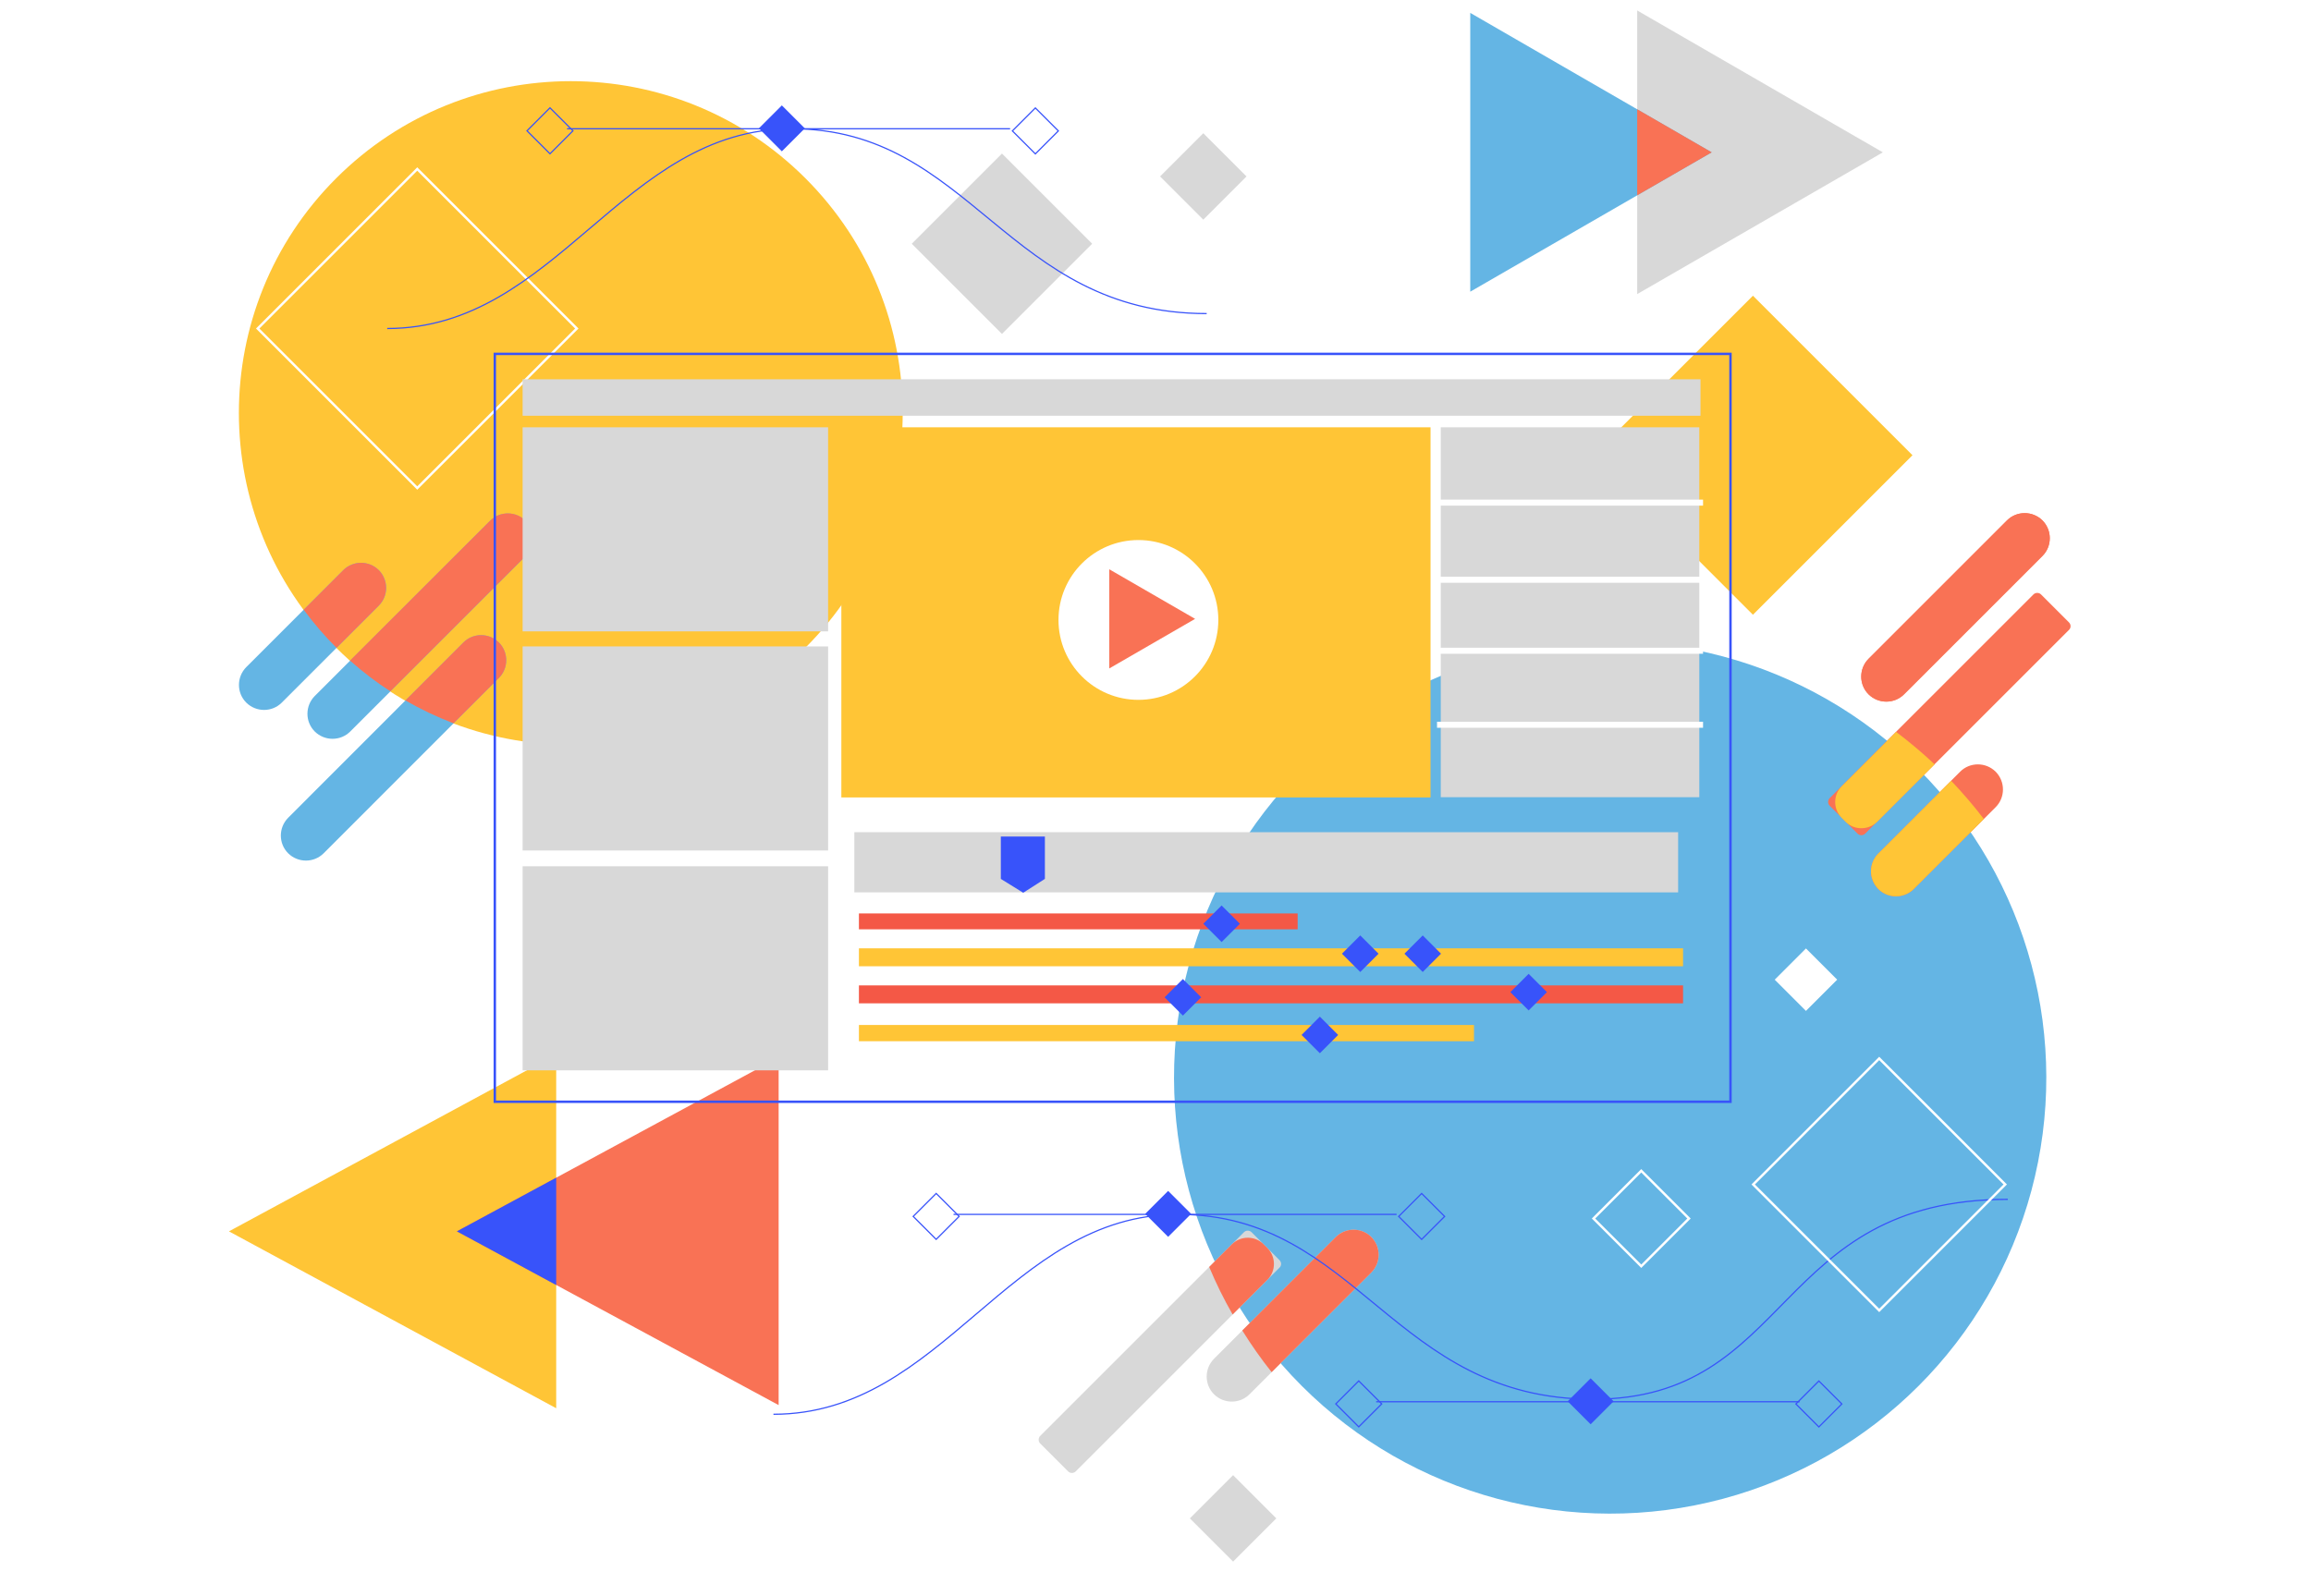 <?xml version="1.0" encoding="utf-8"?>
<!-- Generator: Adobe Illustrator 25.2.0, SVG Export Plug-In . SVG Version: 6.00 Build 0)  -->
<svg version="1.1" id="Layer_1" xmlns="http://www.w3.org/2000/svg" xmlns:xlink="http://www.w3.org/1999/xlink" x="0px" y="0px"
	 viewBox="0 0 1920 1326" style="enable-background:new 0 0 1920 1326;" xml:space="preserve">
<style type="text/css">
	.st0{fill:#FFFFFF;}
	.st1{fill:#64B5E4;}
	.st2{fill:#F97255;}
	.st3{fill:#FFC536;}
	.st4{fill:#D8D8D8;}
	.st5{fill:none;stroke:#FFFFFF;stroke-width:2;stroke-miterlimit:10;}
	.st6{fill:#3853FA;}
	.st7{fill:none;stroke:#3853FA;stroke-miterlimit:10;}
	.st8{fill:none;stroke:#3853FA;stroke-width:2;stroke-miterlimit:10;}
	.st9{fill:#F45846;}
</style>
<rect x="-222" y="-56.3" class="st0" width="2178.4" height="1409.4"/>
<g>
	<g>
		<g>
			
				<ellipse transform="matrix(0.707 -0.707 0.707 0.707 -241.344 1208.381)" class="st1" cx="1338" cy="895.5" rx="362.4" ry="362.4"/>
			<g>
				<path class="st2" d="M1718.9,523.5l-169.3,169.3c-1.7,1.7-4.6,1.7-6.3,0l-23.2-23.2c-1.7-1.7-1.7-4.6,0-6.3l169.3-169.3
					c1.7-1.7,4.6-1.7,6.3,0l23.2,23.2C1720.7,519,1720.7,521.8,1718.9,523.5z"/>
				<path class="st2" d="M1696.9,462l-115,115c-8.1,8.1-21.3,8.1-29.5,0l0,0c-8.1-8.1-8.1-21.3,0-29.5l115-115
					c8.1-8.1,21.3-8.1,29.5,0l0,0C1705,440.7,1705,453.9,1696.9,462z"/>
				<path class="st2" d="M1658,670.8l-68,68c-8.1,8.1-21.3,8.1-29.5,0l0,0c-8.1-8.1-8.1-21.3,0-29.5l68-68c8.1-8.1,21.3-8.1,29.5,0
					l0,0C1666.1,649.5,1666.1,662.7,1658,670.8z"/>
			</g>
			<path class="st3" d="M1575.3,608.2l-45.2,45.2c-7.2,7.2-7.2,19,0,26.3l3.2,3.2c7.2,7.2,19,7.2,26.3,0l47.7-47.7
				C1597.1,625.6,1586.4,616.6,1575.3,608.2z"/>
			<path class="st2" d="M1696.9,462l-115,115c-8.1,8.1-21.3,8.1-29.5,0l0,0c-8.1-8.1-8.1-21.3,0-29.5l115-115
				c8.1-8.1,21.3-8.1,29.5,0l0,0C1705,440.7,1705,453.9,1696.9,462z"/>
			<path class="st3" d="M1621,648.8l-60.5,60.5c-8.1,8.1-8.1,21.3,0,29.5l0,0c8.1,8.1,21.3,8.1,29.5,0l58.2-58.2
				C1639.7,669.5,1630.6,658.9,1621,648.8z"/>
			<path class="st4" d="M1063,1053.5l-169.3,169.3c-1.7,1.7-4.6,1.7-6.3,0l-23.2-23.2c-1.7-1.7-1.7-4.6,0-6.3l169.3-169.3
				c1.7-1.7,4.6-1.7,6.3,0l23.2,23.2C1064.8,1049,1064.8,1051.8,1063,1053.5z"/>
			<path class="st4" d="M1139.3,1057.5l-101.2,101.2c-8.1,8.1-21.3,8.1-29.5,0l0,0c-8.1-8.1-8.1-21.3,0-29.5l101.2-101.2
				c8.1-8.1,21.3-8.1,29.5,0l0,0C1147.4,1036.2,1147.4,1049.4,1139.3,1057.5z"/>
			<path class="st2" d="M1109.8,1028l-77.7,77.7c7.5,12,15.6,23.6,24.4,34.6l82.8-82.8c8.1-8.1,8.1-21.3,0-29.5
				C1131.2,1019.9,1118,1019.9,1109.8,1028z"/>
		</g>
		<g>
			<g>
				
					<ellipse transform="matrix(0.707 -0.707 0.707 0.707 -103.753 435.894)" class="st3" cx="474.3" cy="343.2" rx="275.8" ry="275.8"/>
			</g>
			<g>
				<path class="st1" d="M436.6,462.3L291,607.9c-8.1,8.1-21.3,8.1-29.5,0h0c-8.1-8.1-8.1-21.3,0-29.5l145.6-145.6
					c8.1-8.1,21.3-8.1,29.5,0l0,0C444.7,440.9,444.7,454.1,436.6,462.3z"/>
				<path class="st1" d="M314.7,503.3l-80.6,80.6c-8.1,8.1-21.3,8.1-29.5,0l0,0c-8.1-8.1-8.1-21.3,0-29.5l80.6-80.6
					c8.1-8.1,21.3-8.1,29.5,0l0,0C322.9,482,322.9,495.2,314.7,503.3z"/>
				<path class="st1" d="M414.5,563.4L268.9,709.1c-8.1,8.1-21.3,8.1-29.5,0l0,0c-8.1-8.1-8.1-21.3,0-29.5L385,533.9
					c8.1-8.1,21.3-8.1,29.5,0l0,0C422.6,542.1,422.6,555.3,414.5,563.4z"/>
			</g>
			<path class="st2" d="M407.1,432.8L290.8,549c10.5,9.3,21.7,17.9,33.5,25.5l112.3-112.3c8.1-8.1,8.1-21.3,0-29.5
				C428.4,424.6,415.2,424.6,407.1,432.8z"/>
			<path class="st2" d="M285.2,473.8l-32.9,32.9c8.3,11.2,17.4,21.9,27.3,31.7l35.1-35.1c8.1-8.1,8.1-21.3,0-29.5
				C306.6,465.7,293.4,465.7,285.2,473.8z"/>
			<path class="st2" d="M385,533.9l-48.2,48.2c12.7,7.3,26.1,13.7,40,19l37.7-37.7c8.1-8.1,8.1-21.3,0-29.5
				C406.3,525.8,393.1,525.8,385,533.9z"/>
		</g>
		
			<rect x="253" y="179.2" transform="matrix(0.707 -0.707 0.707 0.707 -91.466 325.195)" class="st5" width="187.5" height="187.5"/>
		
			<rect x="1362.8" y="284.4" transform="matrix(0.707 -0.707 0.707 0.707 159.219 1140.735)" class="st3" width="187.5" height="187.5"/>
		
			<rect x="779.5" y="149.5" transform="matrix(0.707 -0.707 0.707 0.707 100.694 647.968)" class="st4" width="106" height="106"/>
		
			<rect x="974.4" y="121.2" transform="matrix(0.707 -0.707 0.707 0.707 189.201 749.844)" class="st4" width="50.8" height="50.8"/>
		
			<rect x="999.3" y="1236.5" transform="matrix(0.707 -0.707 0.707 0.707 -592.157 1094.122)" class="st4" width="50.8" height="50.8"/>
		
			<rect x="1335.8" y="984.5" transform="matrix(0.707 -0.707 0.707 0.707 -316.544 1260.997)" class="st5" width="56.1" height="56.1"/>
		
			<rect x="1482.3" y="795.7" transform="matrix(0.707 -0.707 0.707 0.707 -136.091 1299.574)" class="st0" width="36.7" height="36.7"/>
		<g>
			<polygon class="st3" points="462.1,876.3 462.1,1170.3 190.2,1023.3 			"/>
			<polygon class="st2" points="646.9,878.8 646.9,1167.7 379.6,1023.3 			"/>
			<polygon class="st6" points="462.1,1067.9 379.6,1023.3 462.1,978.7 			"/>
		</g>
		<g>
			<polygon class="st4" points="1360.2,8.7 1360.2,244.4 1564.3,126.6 			"/>
			<polygon class="st1" points="1221.5,10.7 1221.5,242.4 1422.1,126.6 			"/>
			<polygon class="st2" points="1360.2,162.3 1422.1,126.6 1360.2,90.8 			"/>
		</g>
		<path class="st2" d="M1049.8,1034c-7.2-7.2-19-7.2-26.3,0l-18.9,18.9c5.7,13.6,12.2,26.8,19.5,39.5l28.9-28.9
			c7.2-7.2,7.2-19,0-26.3L1049.8,1034z"/>
		<g>
			<path class="st7" d="M1668.1,996.7c-195.1,0-178.5,166.1-344.6,166.1s-195.1-153.6-344.6-153.6c-141.1,0-195.1,166.1-336.3,166.1
				"/>
			<g>
				<line class="st7" x1="792.2" y1="1009.2" x2="1160.3" y2="1009.2"/>
				
					<rect x="957.2" y="995.3" transform="matrix(0.707 -0.707 0.707 0.707 -429.007 981.835)" class="st6" width="27" height="27"/>
				
					<rect x="764.5" y="997.4" transform="matrix(0.707 -0.707 0.707 0.707 -486.969 846.21)" class="st7" width="27" height="27"/>
				
					<rect x="1167.9" y="997.4" transform="matrix(0.707 -0.707 0.707 0.707 -368.825 1131.436)" class="st7" width="27" height="27"/>
			</g>
			<g>
				<line class="st7" x1="1143.3" y1="1164.9" x2="1495.1" y2="1164.9"/>
				
					<rect x="1308.3" y="1151" transform="matrix(0.707 -0.707 0.707 0.707 -436.298 1275.739)" class="st6" width="27" height="27"/>
				
					<rect x="1115.6" y="1153.2" transform="matrix(0.707 -0.707 0.707 0.707 -494.26 1140.096)" class="st7" width="27" height="27"/>
				
					<rect x="1497.9" y="1153.2" transform="matrix(0.707 -0.707 0.707 0.707 -382.282 1410.441)" class="st7" width="27" height="27"/>
			</g>
		</g>
		<g>
			<path class="st7" d="M1002.5,260.6C836.5,260.6,807.4,107,657.9,107C516.8,107,462.8,273,321.7,273"/>
			<g>
				<line class="st7" x1="471.1" y1="107" x2="839.2" y2="107"/>
				
					<rect x="636.1" y="93.1" transform="matrix(0.707 -0.707 0.707 0.707 114.93 490.575)" class="st6" width="27" height="27"/>
				
					<rect x="443.5" y="95.2" transform="matrix(0.707 -0.707 0.707 0.707 56.967 354.95)" class="st7" width="27" height="27"/>
				
					<rect x="846.8" y="95.2" transform="matrix(0.707 -0.707 0.707 0.707 175.111 640.176)" class="st7" width="27" height="27"/>
			</g>
		</g>
		
			<rect x="1487.5" y="910.2" transform="matrix(0.707 -0.707 0.707 0.707 -238.613 1392.47)" class="st5" width="148.1" height="148.1"/>
	</g>
	<g>
		<g>
			<rect x="411.1" y="294.1" class="st8" width="1026.6" height="621.5"/>
			<rect x="699" y="355.1" class="st3" width="489.5" height="307.6"/>
			<rect x="434.2" y="315.2" class="st4" width="978.6" height="30.3"/>
			<rect x="434.2" y="355.1" class="st4" width="253.8" height="169.6"/>
			<rect x="1197" y="355.1" class="st4" width="214.8" height="307.4"/>
			<g>
				<rect x="1193.9" y="415.2" class="st0" width="221" height="5"/>
				<rect x="1193.9" y="479.3" class="st0" width="221" height="5"/>
				<rect x="1193.9" y="538.3" class="st0" width="221" height="5"/>
				<rect x="1193.9" y="599.8" class="st0" width="221" height="5"/>
			</g>
			<rect x="434.2" y="537.2" class="st4" width="253.8" height="169.6"/>
			<rect x="434.2" y="719.9" class="st4" width="253.8" height="169.6"/>
			<rect x="709.8" y="691.6" class="st4" width="684.4" height="50"/>
			<rect x="713.6" y="759.1" class="st9" width="364.5" height="13.2"/>
			<rect x="713.6" y="851.8" class="st3" width="511" height="13.5"/>
			<rect x="713.6" y="788.1" class="st3" width="684.7" height="14.9"/>
			<rect x="713.6" y="818.9" class="st9" width="684.7" height="14.9"/>
			
				<rect x="1119.4" y="782" transform="matrix(0.707 0.707 -0.707 0.707 891.574 -566.923)" class="st6" width="21.5" height="21.5"/>
			
				<rect x="1259.3" y="814" transform="matrix(0.707 0.707 -0.707 0.707 955.174 -656.528)" class="st6" width="21.5" height="21.5"/>
			
				<rect x="972" y="818.2" transform="matrix(0.707 0.707 -0.707 0.707 874.021 -452.072)" class="st6" width="21.5" height="21.5"/>
			
				<rect x="1085.8" y="849.5" transform="matrix(0.707 0.707 -0.707 0.707 929.487 -523.382)" class="st6" width="21.5" height="21.5"/>
			
				<rect x="1171.3" y="782" transform="matrix(0.707 0.707 -0.707 0.707 906.773 -603.615)" class="st6" width="21.5" height="21.5"/>
			
				<rect x="1004.2" y="757.1" transform="matrix(0.707 0.707 -0.707 0.707 840.221 -492.76)" class="st6" width="21.5" height="21.5"/>
			<polygon class="st6" points="868.1,730.4 850.1,741.9 831.5,730.4 831.5,695.2 868.1,695.2 			"/>
		</g>
		<circle class="st0" cx="945.8" cy="515.2" r="66.4"/>
		<polygon class="st2" points="921.6,473.1 921.6,555.5 992.9,514.3 		"/>
	</g>
</g>
</svg>
